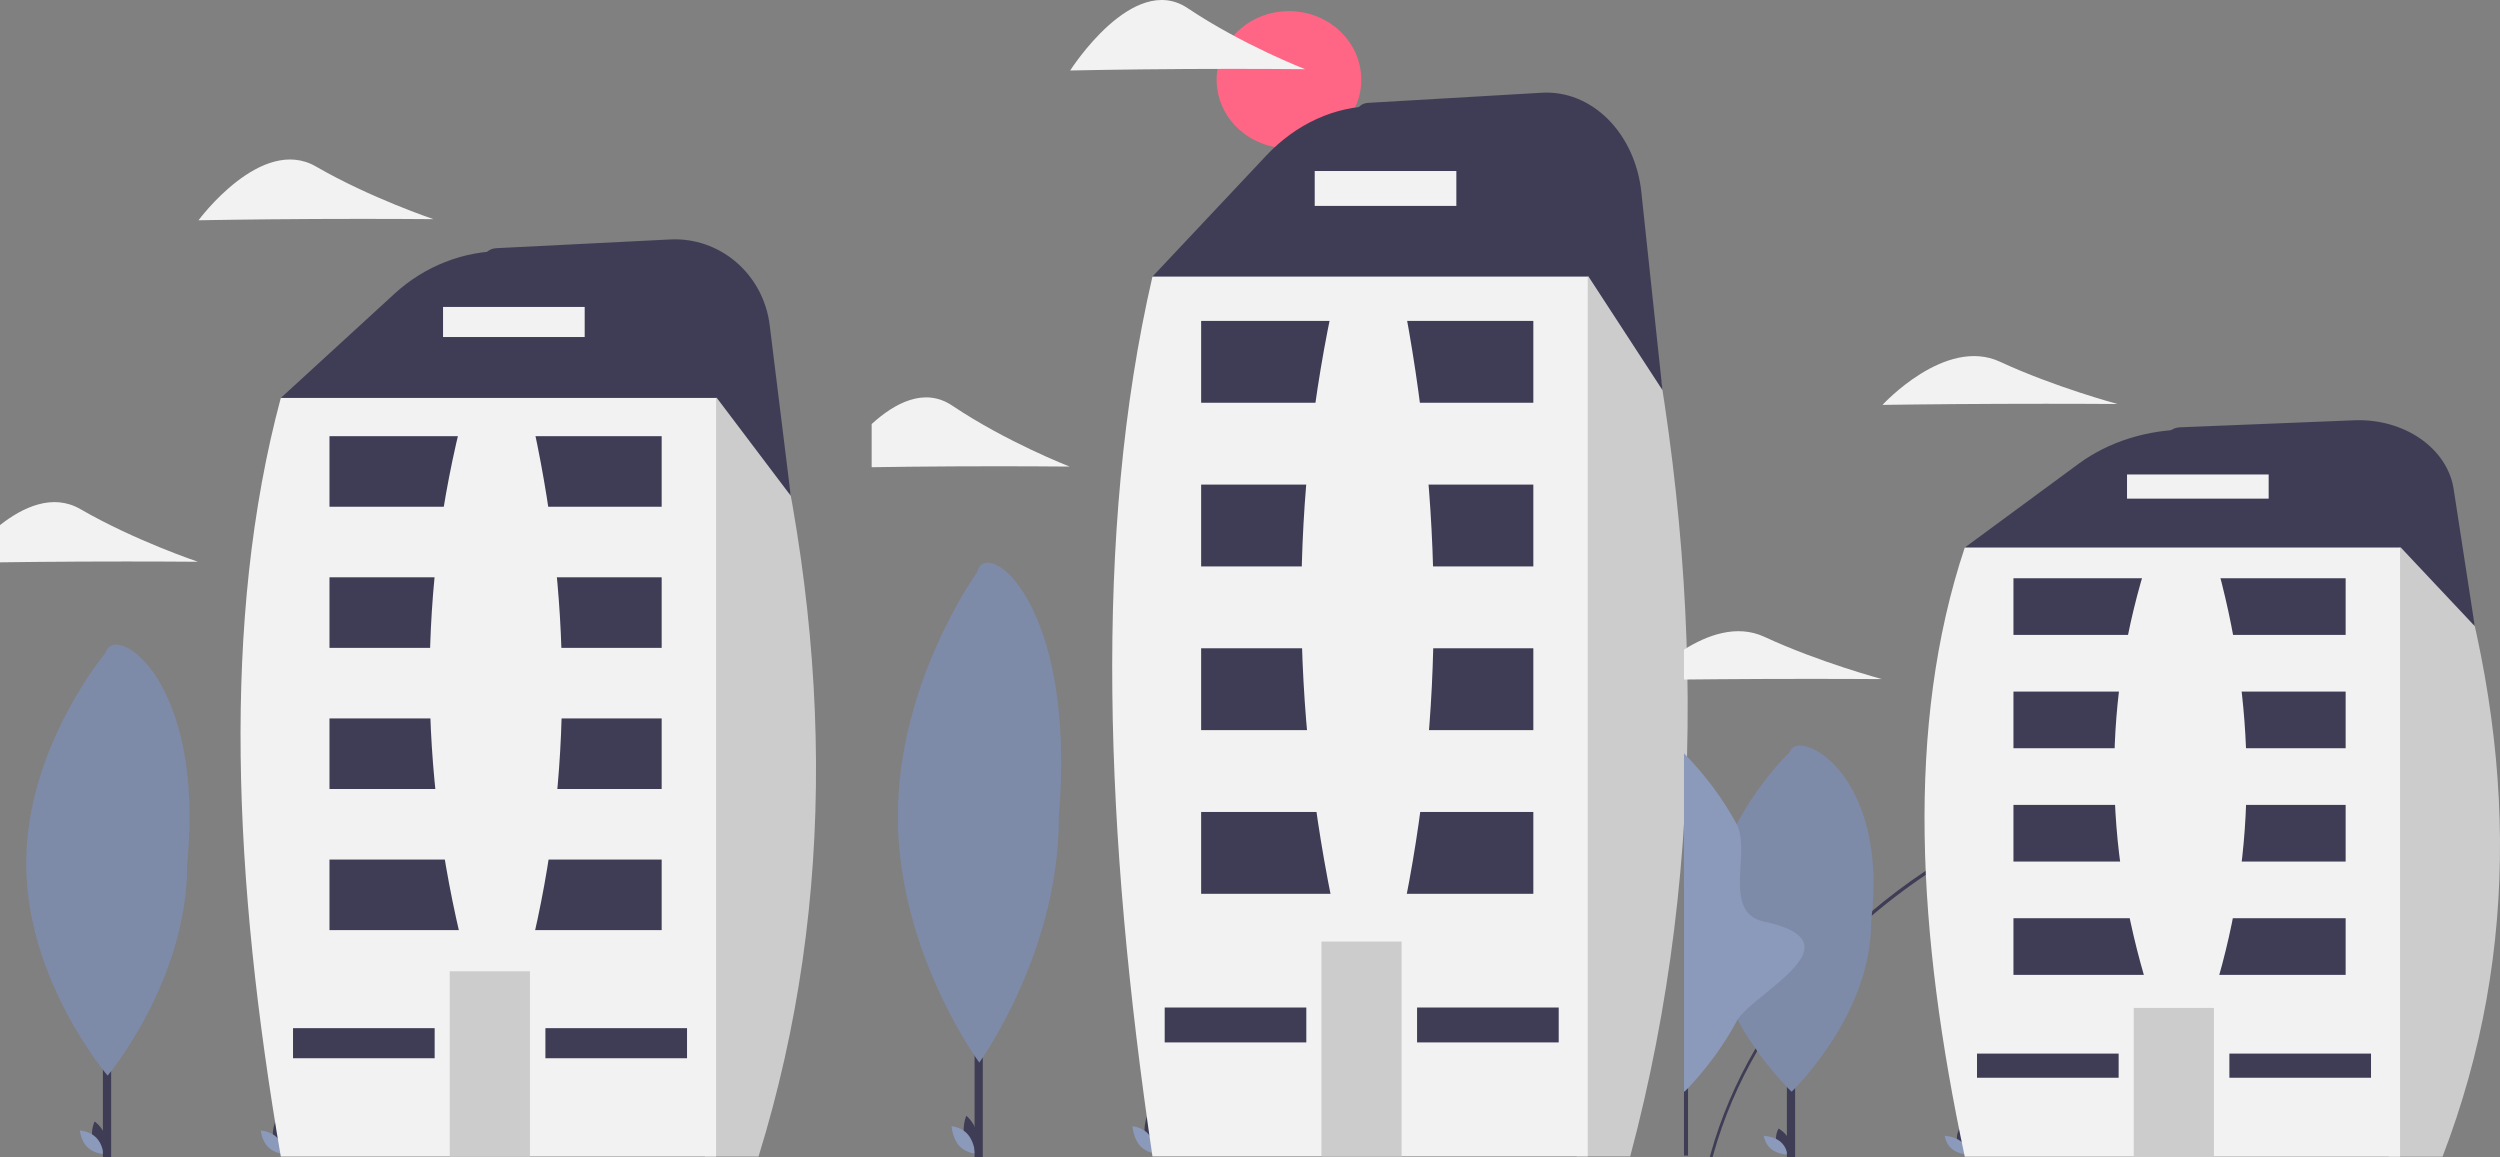 <svg width="674" height="312" viewBox="0 0 674 312" fill="none" xmlns="http://www.w3.org/2000/svg">
<rect x="0" y="0" width="674" height="312" fill="#808080" stroke="none"/>
<g clip-path="url(#clip0_106_2949)">
<path d="M347.5 40C358.27 40 367 31.717 367 21.5C367 11.283 358.27 3 347.5 3C336.73 3 328 11.283 328 21.5C328 31.717 336.73 40 347.5 40Z" fill="#FF6584"/>
<path d="M259.991 306.446C260.631 309.265 262.824 311.011 262.824 311.011C262.824 311.011 263.979 308.186 263.339 305.368C262.699 302.549 260.505 300.803 260.505 300.803C260.505 300.803 259.35 303.627 259.991 306.446Z" fill="#3F3D56"/>
<path d="M260.932 305.84C262.689 307.877 262.904 311.008 262.904 311.008C262.904 311.008 260.269 310.837 258.512 308.8C256.755 306.763 256.541 303.632 256.541 303.632C256.541 303.632 259.175 303.804 260.932 305.84Z" fill="#8B99BA"/>
<path d="M308.754 306.446C309.395 309.265 311.588 311.011 311.588 311.011C311.588 311.011 312.743 308.186 312.103 305.368C311.462 302.549 309.269 300.803 309.269 300.803C309.269 300.803 308.114 303.627 308.754 306.446Z" fill="#3F3D56"/>
<path d="M309.695 305.84C311.452 307.877 311.667 311.008 311.667 311.008C311.667 311.008 309.033 310.837 307.275 308.8C305.518 306.763 305.304 303.632 305.304 303.632C305.304 303.632 307.938 303.804 309.695 305.84Z" fill="#8B99BA"/>
<path d="M439.505 59.251V88.359L428.055 97.551L411.233 111.047L392.54 126.05L363.207 108.584L326.143 86.518L318.424 81.922L310.705 74.567L334.538 49.224L341.384 41.946C349.469 33.349 359.929 28.598 370.768 28.598H413.764C417.144 28.598 420.491 29.391 423.614 30.931C426.737 32.472 429.575 34.73 431.965 37.576C434.356 40.422 436.252 43.801 437.545 47.52C438.839 51.239 439.505 55.225 439.505 59.251Z" fill="#3F3D56"/>
<path d="M428.157 74.436L439.505 59.748C459.346 146.907 460.968 231.169 439.505 311.761H425.106L424.331 310.839L404.259 286.94L392.608 273.067L392.915 270.393L393.973 261.197L396.298 240.972L398.834 218.906L401.371 196.844L403.907 174.778L405.964 156.876L406.069 155.971L406.444 152.712L408.98 130.646L411.233 111.047L411.517 108.584L413.384 92.343L414.159 85.6L428.055 74.567L428.157 74.436Z" fill="#CCCCCC"/>
<path d="M310.703 74.566H428.054V311.763H310.703C297.89 224.973 294.669 143.966 310.703 74.566Z" fill="#F2F2F2"/>
<path d="M377.871 253.843H356.254V311.763H377.871V253.843Z" fill="#CCCCCC"/>
<path d="M413.386 218.907H323.828V240.972H413.386V218.907Z" fill="#3F3D56"/>
<path d="M420.226 271.627H382.042V281.035H420.226V271.627Z" fill="#3F3D56"/>
<path d="M352.184 271.627H314V281.035H352.184V271.627Z" fill="#3F3D56"/>
<path d="M413.386 174.777H323.828V196.842H413.386V174.777Z" fill="#3F3D56"/>
<path d="M413.386 130.647H323.828V152.712H413.386V130.647Z" fill="#3F3D56"/>
<path d="M413.386 86.517H323.828V108.582H413.386V86.517Z" fill="#3F3D56"/>
<path d="M264.961 207.893H262.741V312.351H264.961V207.893Z" fill="#3F3D56"/>
<path d="M285.456 220.205C285.598 256.731 264.017 286.461 264.017 286.461C264.017 286.461 242.208 256.969 242.067 220.443C241.925 183.917 263.505 154.187 263.505 154.187C265.802 144.51 290.374 162.361 285.456 220.205Z" fill="#8B99BA"/>
<path opacity="0.1" d="M285.456 220.205C285.598 256.731 264.017 286.461 264.017 286.461C264.017 286.461 242.208 256.969 242.067 220.443C241.925 183.917 263.505 154.187 263.505 154.187C265.802 144.51 290.374 162.361 285.456 220.205Z" fill="black"/>
<path d="M288.364 125.789C288.364 125.789 274.241 125.64 256.747 125.735C248.34 125.78 240.685 125.874 235 125.964V114.319C241.116 108.742 249.183 104.299 256.687 109.331C271.429 119.226 288.364 125.789 288.364 125.789Z" fill="#F2F2F2"/>
<path d="M320.255 18.6C302.762 18.696 288.523 19.004 288.523 19.004C288.523 19.004 305.448 -7.693 320.191 2.198C334.935 12.089 351.871 18.656 351.871 18.656C351.871 18.656 337.748 18.504 320.255 18.6Z" fill="#F2F2F2"/>
<path d="M368.767 27.734L415.711 25C422.186 24.623 428.542 27.169 433.508 32.129C438.475 37.089 441.688 44.098 442.504 51.756L448.199 105.172L428.198 74.463L428.156 74.436L368.306 37.47L367.118 36.737C363.485 34.494 364.68 27.972 368.767 27.734Z" fill="#3F3D56"/>
<path d="M392.631 46.105H354.447V55.512H392.631V46.105Z" fill="#F2F2F2"/>
<path d="M377.889 247.868H360.122C347.748 190.344 347.748 133.926 360.122 78.614H377.889C389.199 136.004 389.604 192.457 377.889 247.868Z" fill="#F2F2F2"/>
</g>
<g clip-path="url(#clip1_106_2949)">
<path d="M24.991 307.212C25.631 309.642 27.824 311.147 27.824 311.147C27.824 311.147 28.979 308.712 28.339 306.282C27.699 303.851 25.506 302.346 25.506 302.346C25.506 302.346 24.35 304.781 24.991 307.212Z" fill="#3F3D56"/>
<path d="M25.932 306.689C27.689 308.445 27.904 311.145 27.904 311.145C27.904 311.145 25.269 310.997 23.512 309.241C21.755 307.485 21.541 304.786 21.541 304.786C21.541 304.786 24.175 304.933 25.932 306.689Z" fill="#8B99BA"/>
<path d="M73.754 307.212C74.395 309.642 76.588 311.147 76.588 311.147C76.588 311.147 77.743 308.712 77.103 306.282C76.462 303.851 74.269 302.346 74.269 302.346C74.269 302.346 73.114 304.781 73.754 307.212Z" fill="#3F3D56"/>
<path d="M74.695 306.689C76.452 308.445 76.667 311.145 76.667 311.145C76.667 311.145 74.032 310.997 72.275 309.241C70.518 307.485 70.304 304.786 70.304 304.786C70.304 304.786 72.938 304.933 74.695 306.689Z" fill="#8B99BA"/>
<path d="M204.505 94.085V119.182L193.055 127.107L176.233 138.742L157.54 151.678L128.207 136.619L91.143 117.594L83.424 113.632L75.705 107.29L99.538 85.44L106.384 79.165C114.469 71.753 124.929 67.657 135.768 67.657H178.764C182.144 67.657 185.491 68.34 188.614 69.668C191.737 70.996 194.575 72.943 196.965 75.397C199.356 77.851 201.252 80.765 202.545 83.971C203.839 87.178 204.505 90.614 204.505 94.085Z" fill="#3F3D56"/>
<path d="M193.157 107.177L204.505 94.513C224.346 169.66 225.968 242.309 204.505 311.794H190.106L189.331 310.999L169.259 290.394L157.608 278.433L157.915 276.127L158.973 268.198L161.298 250.761L163.834 231.736L166.371 212.715L168.907 193.69L170.964 178.255L171.069 177.475L171.444 174.665L173.98 155.64L176.233 138.742L176.517 136.619L178.384 122.616L179.159 116.802L193.055 107.29L193.157 107.177Z" fill="#CCCCCC"/>
<path d="M75.703 107.289H193.054V311.796H75.703C62.89 236.967 59.669 167.124 75.703 107.289Z" fill="#F2F2F2"/>
<path d="M142.871 261.858H121.254V311.796H142.871V261.858Z" fill="#CCCCCC"/>
<path d="M178.386 231.737H88.828V250.761H178.386V231.737Z" fill="#3F3D56"/>
<path d="M185.226 277.191H147.042V285.302H185.226V277.191Z" fill="#3F3D56"/>
<path d="M117.184 277.191H78.999V285.302H117.184V277.191Z" fill="#3F3D56"/>
<path d="M178.386 193.689H88.828V212.713H178.386V193.689Z" fill="#3F3D56"/>
<path d="M178.386 155.641H88.828V174.665H178.386V155.641Z" fill="#3F3D56"/>
<path d="M178.386 117.594H88.828V136.618H178.386V117.594Z" fill="#3F3D56"/>
<path d="M29.962 222.379H27.741V312.44H29.962V222.379Z" fill="#3F3D56"/>
<path d="M50.456 232.856C50.598 264.348 29.017 289.98 29.017 289.98C29.017 289.98 7.208 264.554 7.067 233.062C6.925 201.569 28.505 175.937 28.505 175.937C30.802 167.593 55.373 182.984 50.456 232.856Z" fill="#8B99BA"/>
<path opacity="0.1" d="M50.456 232.856C50.598 264.348 29.017 289.98 29.017 289.98C29.017 289.98 7.208 264.554 7.067 233.062C6.925 201.569 28.505 175.937 28.505 175.937C30.802 167.593 55.373 182.984 50.456 232.856Z" fill="black"/>
<path d="M53.364 151.452C53.364 151.452 39.241 151.324 21.747 151.406C13.34 151.445 5.685 151.526 0 151.604V141.564C6.116 136.755 14.183 132.924 21.686 137.263C36.429 145.794 53.364 151.452 53.364 151.452Z" fill="#F2F2F2"/>
<path d="M85.255 59.037C67.762 59.119 53.523 59.385 53.523 59.385C53.523 59.385 70.448 36.367 85.191 44.895C99.935 53.423 116.871 59.085 116.871 59.085C116.871 59.085 102.748 58.954 85.255 59.037Z" fill="#F2F2F2"/>
<path d="M133.767 66.912L180.711 64.555C187.186 64.23 193.542 66.425 198.508 70.701C203.475 74.978 206.688 81.021 207.504 87.623L213.199 133.677L193.198 107.201L193.156 107.177L133.306 75.306L132.118 74.674C128.485 72.74 129.68 67.117 133.767 66.912Z" fill="#3F3D56"/>
<path d="M157.631 82.75H119.447V90.862H157.631V82.75Z" fill="#F2F2F2"/>
<path d="M142.889 256.707H125.122C112.748 207.111 112.748 158.468 125.122 110.779H142.889C154.199 160.26 154.604 208.932 142.889 256.707Z" fill="#F2F2F2"/>
</g>
<g clip-path="url(#clip2_106_2949)">
<path d="M647.055 205.214C650.891 205.638 654.708 206.171 658.504 206.813V207.389C654.732 206.757 650.915 206.231 647.055 205.812C639.73 205.016 632.351 204.613 624.963 204.606H624.714C600.977 204.621 577.522 208.848 555.942 217C551.47 218.683 547.099 220.523 542.829 222.519C528.673 229.138 515.741 237.395 504.427 247.039C496.778 253.557 489.924 260.678 483.961 268.299C483.205 269.262 482.466 270.234 481.742 271.216C478.832 275.15 476.165 279.204 473.751 283.36C468.588 292.255 464.624 301.589 461.931 311.196C461.866 311.402 461.81 311.61 461.753 311.819C461.738 311.878 461.719 311.941 461.704 312L460.967 311.863C460.971 311.847 460.974 311.835 460.978 311.819C461.035 311.61 461.092 311.405 461.152 311.196C463.905 301.354 467.972 291.794 473.279 282.69V282.687C475.825 278.306 478.65 274.039 481.742 269.904C482.468 268.932 483.208 267.966 483.961 267.009C489.922 259.451 496.757 252.388 504.37 245.917C509.026 241.96 513.965 238.236 519.162 234.767L519.166 234.764C526.585 229.813 534.502 225.39 542.829 221.544C546.356 219.911 549.933 218.396 553.561 217C575.938 208.359 600.359 203.912 625.069 203.98C632.422 203.996 639.766 204.409 647.055 205.214Z" fill="#3F3D56"/>
<path d="M478.991 308.155C479.631 310.106 481.824 311.315 481.824 311.315C481.824 311.315 482.979 309.36 482.339 307.408C481.699 305.457 479.505 304.248 479.505 304.248C479.505 304.248 478.35 306.204 478.991 308.155Z" fill="#3F3D56"/>
<path d="M479.932 307.736C481.689 309.146 481.904 311.313 481.904 311.313C481.904 311.313 479.269 311.195 477.512 309.785C475.755 308.375 475.541 306.207 475.541 306.207C475.541 306.207 478.175 306.326 479.932 307.736Z" fill="#8B99BA"/>
<path d="M527.754 308.155C528.395 310.106 530.588 311.315 530.588 311.315C530.588 311.315 531.743 309.36 531.103 307.408C530.462 305.457 528.269 304.248 528.269 304.248C528.269 304.248 527.114 306.204 527.754 308.155Z" fill="#3F3D56"/>
<path d="M528.695 307.736C530.452 309.146 530.667 311.313 530.667 311.313C530.667 311.313 528.033 311.195 526.275 309.785C524.518 308.375 524.304 306.207 524.304 306.207C524.304 306.207 526.938 306.326 528.695 307.736Z" fill="#8B99BA"/>
<path d="M658.505 137.02V157.172L647.055 163.535L630.233 172.878L611.54 183.265L582.207 171.174L545.143 155.897L537.424 152.715L529.705 147.623L553.538 130.078L560.384 125.039C568.469 119.088 578.929 115.799 589.768 115.799H632.764C636.144 115.799 639.491 116.348 642.614 117.414C645.737 118.48 648.575 120.044 650.965 122.014C653.356 123.985 655.252 126.324 656.545 128.899C657.839 131.473 658.505 134.233 658.505 137.02Z" fill="#3F3D56"/>
<path d="M647.157 147.533L658.505 137.364C678.346 197.705 679.968 256.04 658.505 311.835H644.106L643.331 311.196L623.259 294.651L611.608 285.046L611.915 283.195L612.973 276.828L615.298 262.827L617.834 247.55L620.371 232.277L622.907 217L624.964 204.606L625.069 203.98L625.444 201.724L627.98 186.447L630.233 172.878L630.517 171.174L632.384 159.93L633.159 155.261L647.055 147.623L647.157 147.533Z" fill="#CCCCCC"/>
<path d="M529.703 147.622H647.054V311.836H529.703C516.89 251.751 513.669 195.668 529.703 147.622Z" fill="#F2F2F2"/>
<path d="M596.871 271.737H575.254V311.836H596.871V271.737Z" fill="#CCCCCC"/>
<path d="M632.386 247.551H542.828V262.827H632.386V247.551Z" fill="#3F3D56"/>
<path d="M639.226 284.049H601.042V290.562H639.226V284.049Z" fill="#3F3D56"/>
<path d="M571.184 284.049H533V290.562H571.184V284.049Z" fill="#3F3D56"/>
<path d="M632.386 217H542.828V232.275H632.386V217Z" fill="#3F3D56"/>
<path d="M632.386 186.448H542.828V201.724H632.386V186.448Z" fill="#3F3D56"/>
<path d="M632.386 155.897H542.828V171.172H632.386V155.897Z" fill="#3F3D56"/>
<path d="M483.961 240.234H481.741V312.55H483.961V240.234Z" fill="#3F3D56"/>
<path d="M504.456 248.45C504.598 273.737 483.017 294.319 483.017 294.319C483.017 294.319 461.208 273.902 461.067 248.614C460.925 223.327 482.505 202.745 482.505 202.745C484.802 196.045 509.374 208.404 504.456 248.45Z" fill="#8B99BA"/>
<path opacity="0.1" d="M504.456 248.45C504.598 273.737 483.017 294.319 483.017 294.319C483.017 294.319 461.208 273.902 461.067 248.614C460.925 223.327 482.505 202.745 482.505 202.745C484.802 196.045 509.374 208.404 504.456 248.45Z" fill="black"/>
<path d="M455.092 239.232H454V311.551H455.092V239.232Z" fill="#3F3D56"/>
<path d="M475.588 248.451C501.612 254.008 473.644 267.199 468.444 274.878V274.881C464.938 281.474 460.453 287.684 455.092 293.367C454.491 293.99 454.147 294.318 454.147 294.318L454 294.177V203.098C459.727 208.921 464.504 215.337 468.209 222.183V222.186C472.232 229.609 464.098 245.997 475.588 248.451Z" fill="#8B99BA"/>
<path d="M507.364 183.085C507.364 183.085 493.241 182.982 475.747 183.047C467.34 183.078 459.685 183.144 454 183.206V175.144C460.116 171.283 468.183 168.207 475.687 171.691C490.429 178.541 507.364 183.085 507.364 183.085Z" fill="#F2F2F2"/>
<path d="M539.255 108.877C521.762 108.943 507.523 109.157 507.523 109.157C507.523 109.157 524.448 90.674 539.191 97.522C553.935 104.369 570.871 108.916 570.871 108.916C570.871 108.916 556.748 108.811 539.255 108.877Z" fill="#F2F2F2"/>
<path d="M587.767 115.2L634.711 113.308C641.186 113.047 647.542 114.809 652.508 118.243C657.475 121.677 660.688 126.53 661.504 131.831L667.199 168.811L647.198 147.551L647.156 147.533L587.306 121.941L586.118 121.433C582.485 119.88 583.68 115.365 587.767 115.2Z" fill="#3F3D56"/>
<path d="M611.631 127.919H573.447V134.432H611.631V127.919Z" fill="#F2F2F2"/>
<path d="M597.047 267.176H579.281C566.906 227.352 566.906 188.293 579.281 150H597.047C608.357 189.732 608.763 228.814 597.047 267.176Z" fill="#F2F2F2"/>
</g>
<defs>
<clipPath id="clip0_106_2949">
<rect width="220" height="312" fill="white" transform="translate(235)"/>
</clipPath>
<clipPath id="clip1_106_2949">
<rect width="220" height="269" fill="white" transform="translate(0 43)"/>
</clipPath>
<clipPath id="clip2_106_2949">
<rect width="220" height="216" fill="white" transform="translate(454 96)"/>
</clipPath>
</defs>
</svg>
